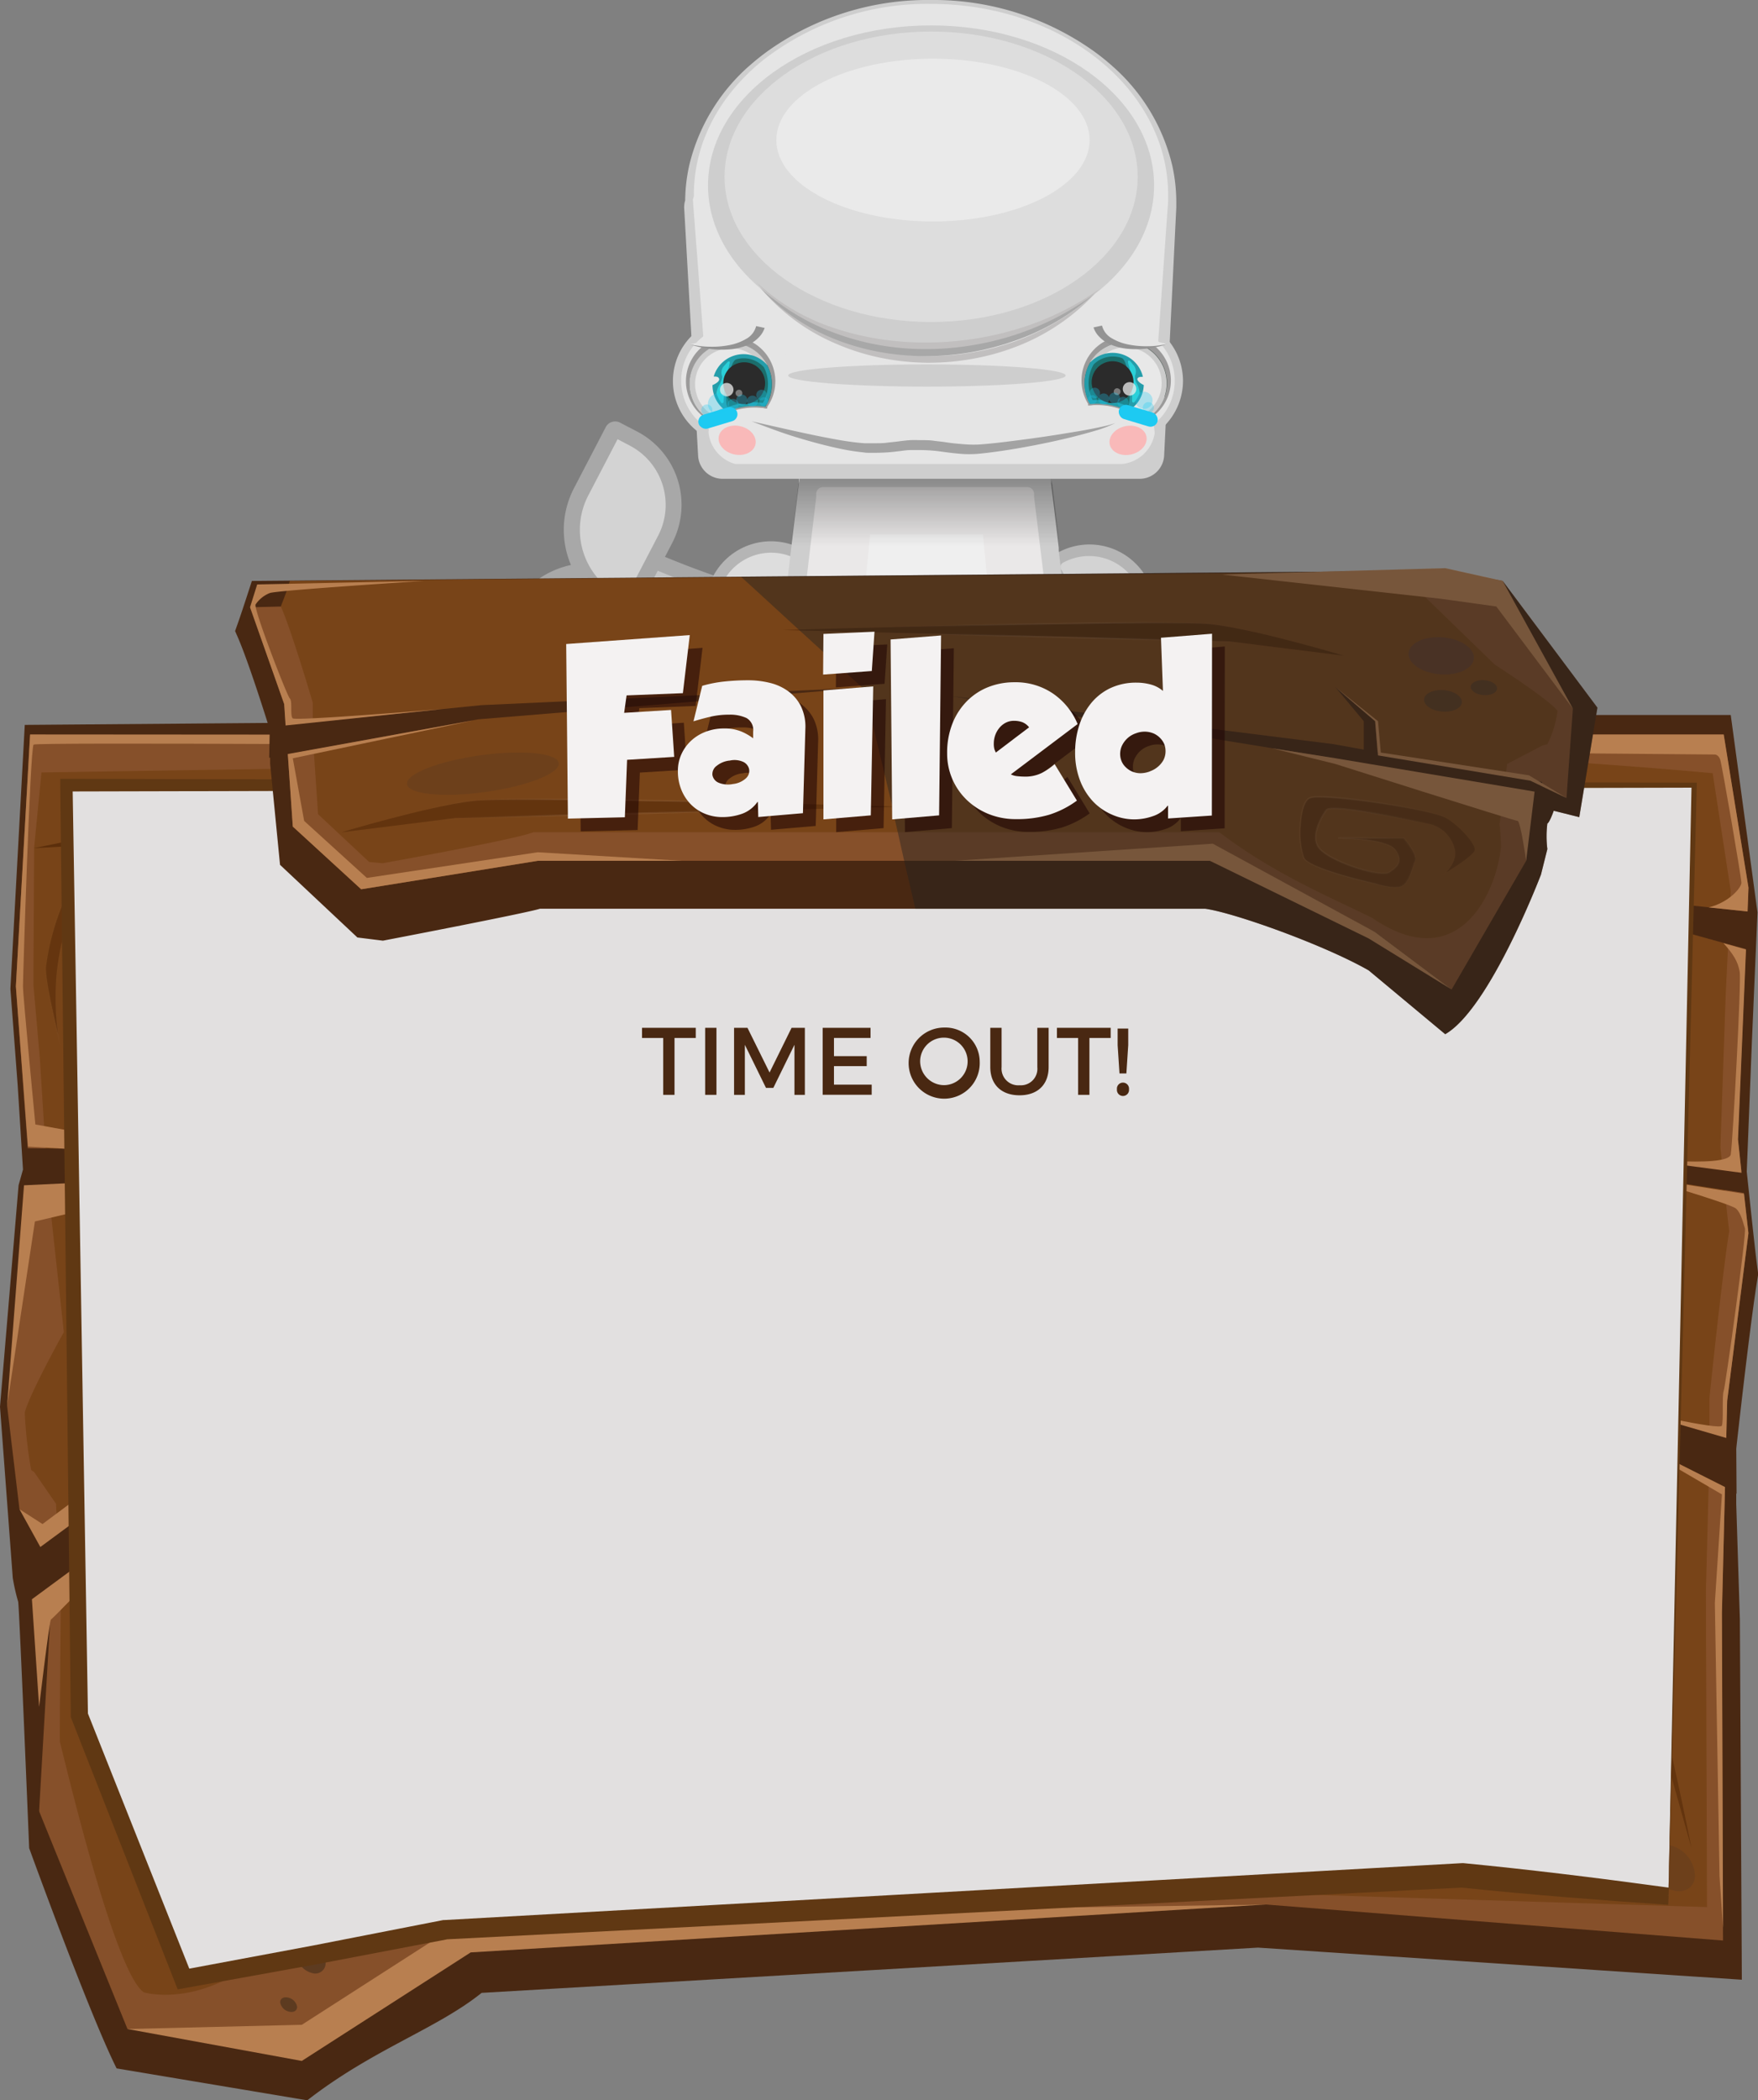 <svg xmlns="http://www.w3.org/2000/svg" xmlns:xlink="http://www.w3.org/1999/xlink" viewBox="0 0 275.41 329"><rect x="0" y="0" width="275.41" height="329" fill="#808080" stroke="none"/><defs><style>.cls-1{fill:#a8a8a8;}.cls-2{fill:#b5b5b5;}.cls-3{fill:#c6c6c6;}.cls-4{fill:#d3d3d3;}.cls-5{fill:#ddd;}.cls-6{fill:#cecece;}.cls-7{fill:#eae8e8;}.cls-8{fill:#efefef;}.cls-9{opacity:0.35;fill:url(#linear-gradient);}.cls-10{fill:#e5e5e5;}.cls-11{fill:#9b9a9a;}.cls-12{fill:#495750;}.cls-13{fill:#ccc;}.cls-14{fill:#e8e8e8;}.cls-15{fill:#249daa;}.cls-16{fill:#1b6d6b;}.cls-17{fill:#2bd0d8;}.cls-18{fill:#2b2b2b;}.cls-19{opacity:0.74;}.cls-20{opacity:0.41;}.cls-21{fill:#f9b9b9;}.cls-22{fill:#eaeaea;}.cls-23{fill:#a3a3a3;}.cls-24{fill:#c1bfbf;}.cls-25{fill:#939393;}.cls-26,.cls-27{fill:#1dcaf2;}.cls-27{opacity:0.3;}.cls-28{fill:#492812;}.cls-29{fill:#86502a;}.cls-30{fill:#784418;}.cls-31{fill:#b87f50;}.cls-32{fill:#5d3b20;}.cls-33{fill:#683f29;}.cls-34{fill:#5c2f0b;}.cls-35{fill:url(#radial-gradient);}.cls-36{fill:url(#radial-gradient-2);}.cls-37{fill:url(#radial-gradient-3);}.cls-38{opacity:0.76;}.cls-39{fill:url(#radial-gradient-4);}.cls-40{opacity:0.49;}.cls-41{fill:url(#radial-gradient-5);}.cls-42{opacity:0.7;}.cls-43{fill:url(#linear-gradient-2);}.cls-44{fill:#e2e0e0;}.cls-45{fill:#603813;}.cls-46{fill:none;}.cls-47{fill:url(#radial-gradient-6);}.cls-48{fill:url(#radial-gradient-7);}.cls-49{fill:url(#linear-gradient-3);}.cls-50{fill:#212121;opacity:0.43;}.cls-51{opacity:0.56;}.cls-52{fill:#1e0404;}.cls-53{fill:#f4f2f2;}</style><linearGradient id="linear-gradient" x1="145" y1="85.59" x2="145" y2="74.43" gradientUnits="userSpaceOnUse"><stop offset="0" stop-opacity="0"/><stop offset="1"/></linearGradient><radialGradient id="radial-gradient" cx="126.94" cy="76.73" r="84.57" gradientTransform="translate(-1.03 -89.83) scale(0.85 2.83)" gradientUnits="userSpaceOnUse"><stop offset="0" stop-color="#b87f50" stop-opacity="0.4"/><stop offset="0.11" stop-color="#c2946d" stop-opacity="0.31"/><stop offset="0.31" stop-color="#d0b49a" stop-opacity="0.17"/><stop offset="0.52" stop-color="#dbcbbb" stop-opacity="0.08"/><stop offset="0.74" stop-color="#e1d9ce" stop-opacity="0.02"/><stop offset="1" stop-color="#e3ddd4" stop-opacity="0"/></radialGradient><radialGradient id="radial-gradient-2" cx="84.77" cy="84.83" r="35.04" xlink:href="#radial-gradient"/><radialGradient id="radial-gradient-3" cx="145.77" cy="103.14" r="81.83" gradientTransform="translate(-1.03 -89.83) scale(0.85 2.83)" gradientUnits="userSpaceOnUse"><stop offset="0" stop-color="#b87f50" stop-opacity="0.3"/><stop offset="0.22" stop-color="#caa687" stop-opacity="0.17"/><stop offset="0.46" stop-color="#d8c5b2" stop-opacity="0.08"/><stop offset="0.71" stop-color="#e0d7cc" stop-opacity="0.02"/><stop offset="1" stop-color="#e3ddd4" stop-opacity="0"/></radialGradient><radialGradient id="radial-gradient-4" cx="279.82" cy="125.42" r="23.42" xlink:href="#radial-gradient-3"/><radialGradient id="radial-gradient-5" cx="233.21" cy="85.68" r="22.76" xlink:href="#radial-gradient-3"/><linearGradient id="linear-gradient-2" x1="-428.03" y1="90.31" x2="-411.71" y2="90.31" gradientTransform="matrix(-0.98, -0.18, -0.18, 0.98, -381.75, -10.66)" xlink:href="#radial-gradient-3"/><radialGradient id="radial-gradient-6" cx="166.59" cy="100.13" r="31.15" gradientTransform="matrix(1, 0, 0, 1, 0, 0)" xlink:href="#radial-gradient-3"/><radialGradient id="radial-gradient-7" cx="-2423.58" cy="127.8" r="31.15" gradientTransform="matrix(-1, 0, 0, 1, -2326.19, 0)" xlink:href="#radial-gradient-3"/><linearGradient id="linear-gradient-3" x1="203.57" y1="131.91" x2="231.18" y2="131.91" gradientTransform="matrix(1, 0, 0, 1, 0, 0)" xlink:href="#radial-gradient-3"/></defs><title>gameover-frame</title><g id="Layer_2" data-name="Layer 2"><g id="Layer_1-2" data-name="Layer 1"><g id="belugawhale"><path class="cls-1" d="M149.52,98.82l-9.33,24.68a3.16,3.16,0,0,1-4.06,1.83c-16.21-4-29.49-11.54-38.2-23.3A13.73,13.73,0,0,1,96.09,98l3.46-9.16A3.16,3.16,0,0,1,103.62,87c13.49,5.61,28.19,9.82,44.07,7.78A3.16,3.16,0,0,1,149.52,98.82Z"/><path class="cls-2" d="M173.5,86.74h7.36a2.53,2.53,0,0,1,2.53,2.53v0a10.26,10.26,0,0,1-10.26,10.26H165.3a1.21,1.21,0,0,1-1.21-1.21V96.15A9.41,9.41,0,0,1,173.5,86.74Z" transform="translate(176.91 290.24) rotate(-119.11)"/><path class="cls-3" d="M138.24,120.8a1.33,1.33,0,0,1-.33,0l-.33-.17-.66.17c-15.6-2.65-29-9.41-37-20.25a11.19,11.19,0,0,1-1.21-2.49l3.16-8.37a.67.67,0,0,1,.63-.43.63.63,0,0,1,.2,0c18.28,7.6,29.72,8.47,36.74,8.47a67.5,67.5,0,0,0,7.66-.44.67.67,0,0,1,.08.61l-8.29,22.53A.64.64,0,0,1,138.24,120.8Z"/><path class="cls-4" d="M169.86,95.58a7.61,7.61,0,0,0,10.34,2.94l1.37-.76L178,91.43a8.46,8.46,0,0,0-11.49-3.27.73.73,0,0,0-.28,1Z"/><path class="cls-2" d="M109.27,86.24h7.84A10.26,10.26,0,0,1,127.37,96.5v0A2.53,2.53,0,0,1,124.84,99h-7.36a9.41,9.41,0,0,1-9.41-9.41V87.45a1.21,1.21,0,0,1,1.21-1.21Z" transform="translate(-20.49 150.42) rotate(-60.89)"/><path class="cls-5" d="M121.61,95.08A7.61,7.61,0,0,1,111.27,98l-1.37-.76,3.52-6.33a8.46,8.46,0,0,1,11.49-3.27.73.73,0,0,1,.28,1Z"/><path class="cls-6" d="M120.82,112.86l.47-4,.87-7.37.32-2.73h0l.16-1.32.45-3.81,0-.41.14-1.16V92l.68-5.77.84-7.14.32-2.67.08-.72c0-.12,0-.24,0-.35s0-.18,0-.27V75a3.47,3.47,0,0,1,.11-.51,3.68,3.68,0,0,1,.49-1,3.73,3.73,0,0,1,1.22-1.14,3.67,3.67,0,0,1,1.85-.5H161a3.67,3.67,0,0,1,1.85.5,3.73,3.73,0,0,1,1.22,1.14,3.68,3.68,0,0,1,.49,1,3.27,3.27,0,0,1,.11.51v.09c0,.09,0,.18,0,.27s0,.24,0,.35l.08.72.32,2.67.72,6.11.07.62,0,.41,1.25,10.62h0l.13,1.11v.11l1.27,10.71.48,4.06C169.18,130.82,120.82,130.82,120.82,112.86Z"/><path class="cls-7" d="M123.48,115l4.39-37.15c0-.21,0-.39,0-.54a1.05,1.05,0,0,1,1-1H161a1.05,1.05,0,0,1,1,1c0,.14,0,.33,0,.54L166.52,115C166.52,123.41,123.48,123.41,123.48,115Z"/><path class="cls-8" d="M145.16,117.15A54.58,54.58,0,0,1,133.3,116l3-32.27H154L157,116A54.59,54.59,0,0,1,145.16,117.15Z"/><path class="cls-1" d="M76.48,90.3H87.26a14.1,14.1,0,0,1,14.1,14.1v0a3.48,3.48,0,0,1-3.48,3.48H87.76A12.94,12.94,0,0,1,74.82,94.95V92a1.66,1.66,0,0,1,1.66-1.66Z" transform="translate(-40.48 131.5) rotate(-62.51)"/><path class="cls-4" d="M93.53,102.3a10.47,10.47,0,0,1-14.1,4.45l-1.91-1,4.6-8.83A11.63,11.63,0,0,1,97.78,92a1,1,0,0,1,.42,1.34Z"/><path class="cls-1" d="M97,72.49h10.12A3.48,3.48,0,0,1,110.63,76v0a14.1,14.1,0,0,1-14.1,14.1H85.74a1.66,1.66,0,0,1-1.66-1.66v-3A12.94,12.94,0,0,1,97,72.49Z" transform="translate(214.4 32.44) rotate(117.49)"/><path class="cls-4" d="M103.11,83.9a10.47,10.47,0,0,0-4.45-14.1l-1.91-1-4.6,8.83A11.63,11.63,0,0,0,97.09,93.3a1,1,0,0,0,1.34-.42Z"/><path class="cls-9" d="M166.08,85.59H123.91l1.14-9.43a1.93,1.93,0,0,1,.06-.38,2.8,2.8,0,0,0,.11-.6c0-.25,0-.5,0-.75h39.48c0,.25,0,.5,0,.75a2.8,2.8,0,0,0,.11.6,1.93,1.93,0,0,1,.06.38Z"/><path class="cls-6" d="M182.38,71.27A3.84,3.84,0,0,1,178.46,75H113.28a3.84,3.84,0,0,1-3.92-3.73l-2.18-38.77a3.75,3.75,0,0,1,.16-1.1,26.36,26.36,0,0,1,.7-5.77h0a30,30,0,0,1,9.58-15.52,36.42,36.42,0,0,1,3-2.35A43.16,43.16,0,0,1,144.71,0h1.08a43.25,43.25,0,0,1,25.54,8,35,35,0,0,1,3,2.41,29.85,29.85,0,0,1,9.32,15.53,26.61,26.61,0,0,1,.63,5.74c0,.19,0,.38,0,.56s0,.17,0,.26Z"/><path class="cls-6" d="M115.42,69.69a10,10,0,1,1,10-10A10.05,10.05,0,0,1,115.42,69.69Z"/><path class="cls-6" d="M175.33,69.69a10,10,0,1,1,10-10A10.05,10.05,0,0,1,175.33,69.69Z"/><path class="cls-10" d="M180.9,67.84a5.76,5.76,0,0,1-5.1,4.84H115.2A5.73,5.73,0,0,1,111,67.76l.17-2.09-2.61-34.16v-.13a.72.72,0,0,1,0-.19l.14-.46v-.47c.08-7.84,3.92-15.23,10.8-20.8A41.82,41.82,0,0,1,145.87.61C166.37.61,183,14,183,30.51c0,.15,0,.3,0,.45v.35s0,0,0,.07v.15l-2.38,33.64h0Z"/><circle class="cls-10" cx="115.42" cy="59.65" r="8.71"/><circle class="cls-10" cx="175.33" cy="59.65" r="8.71"/><path class="cls-11" d="M120.24,63.68a7,7,0,1,0-9,2.26l.3.16.27-.21a9.73,9.73,0,0,1,2.31-1.34,10.39,10.39,0,0,1,1.08-.38,9.85,9.85,0,0,1,4.51-.26L120,64Z"/><path class="cls-12" d="M112.68,54a6.46,6.46,0,0,1,7.14,9.84,10.36,10.36,0,0,0-4.75.27,10.88,10.88,0,0,0-1.13.4,10.27,10.27,0,0,0-2.44,1.42A6.46,6.46,0,0,1,112.68,54Z"/><path class="cls-13" d="M108.28,62a6.43,6.43,0,0,0,3.22,3.92,10.27,10.27,0,0,1,2.44-1.42l6.26-7.33A6.46,6.46,0,0,0,108.28,62Z"/><path class="cls-14" d="M111.44,64.89a11.19,11.19,0,0,1,2-1.11l5.74-6.72a5.61,5.61,0,0,0-10.06,4.68A5.55,5.55,0,0,0,111.44,64.89Z"/><path class="cls-15" d="M111.65,60.31c.68-.28,1.13-.69,1-1s-.39-.33-.84-.33a4.87,4.87,0,0,1,8.35-1.83,6.47,6.47,0,0,1-.37,6.66,10.36,10.36,0,0,0-4.75.27,10.88,10.88,0,0,0-1.13.4,4.87,4.87,0,0,1-2.29-4.17Z"/><path class="cls-16" d="M119.51,63.12a5.83,5.83,0,0,0,.16-5.6,4.25,4.25,0,0,0-4.33-1.23c-1.17.34-2.07,6.93-1.32,7.48.29-.11.58-.21.88-.29A11.11,11.11,0,0,1,119.51,63.12Z"/><path class="cls-11" d="M120.17,64a11.41,11.41,0,0,0-8.61,2l-.13-.17A11.37,11.37,0,0,1,115.23,64a11.25,11.25,0,0,1,5-.23Z"/><path class="cls-17" d="M114.22,56.62c.23,0,0,.54,0,.77a15,15,0,0,0-.67,2.62c0,.54-.19,2.37-.18,2.81s-.35.32-.35.32a5.31,5.31,0,0,1-.78-1.54,3.32,3.32,0,0,1,.49-1.36c.14-.26.5-.92.39-1.33a1.55,1.55,0,0,1,.23-1.5C113.77,57,114,56.57,114.22,56.62Z"/><circle class="cls-18" cx="116.56" cy="60.13" r="3.28" transform="matrix(0.96, -0.28, 0.28, 0.96, -12.15, 34.94)"/><g class="cls-19"><circle class="cls-8" cx="113.85" cy="61.03" r="1.06" transform="translate(-12.51 34.22) rotate(-16.21)"/></g><g class="cls-20"><circle class="cls-8" cx="115.77" cy="61.57" r="0.53" transform="translate(-12.59 34.78) rotate(-16.21)"/></g><ellipse class="cls-21" cx="176.72" cy="68.97" rx="2.94" ry="2.26" transform="translate(-10.93 41.17) rotate(-12.89)"/><ellipse class="cls-21" cx="115.48" cy="68.97" rx="2.26" ry="2.94" transform="translate(22.49 166.15) rotate(-77.11)"/><path class="cls-11" d="M170.42,63.19A7,7,0,1,1,179.28,66l-.31.14-.26-.23a9.73,9.73,0,0,0-2.23-1.47,10.39,10.39,0,0,0-1.06-.44,9.85,9.85,0,0,0-4.49-.51l-.34,0Z"/><path class="cls-12" d="M178.51,53.93a6.46,6.46,0,0,0-7.68,9.42,10.36,10.36,0,0,1,4.73.54,10.88,10.88,0,0,1,1.11.46A10.27,10.27,0,0,1,179,65.91a6.46,6.46,0,0,0-.51-12Z"/><path class="cls-13" d="M182.46,62.17A6.43,6.43,0,0,1,179,65.91a10.27,10.27,0,0,0-2.36-1.55l-5.84-7.67a6.46,6.46,0,0,1,11.62,5.48Z"/><path class="cls-14" d="M179.14,64.9a11.19,11.19,0,0,0-1.92-1.22l-5.35-7a5.61,5.61,0,0,1,9.79,5.23A5.55,5.55,0,0,1,179.14,64.9Z"/><path class="cls-15" d="M179.19,60.32c-.67-.32-1.09-.75-1-1s.41-.31.86-.29a4.87,4.87,0,0,0-8.23-2.29,6.47,6.47,0,0,0,0,6.67,10.36,10.36,0,0,1,4.73.54,10.88,10.88,0,0,1,1.11.46,4.87,4.87,0,0,0,2.52-4Z"/><path class="cls-16" d="M171.18,62.68a5.83,5.83,0,0,1,.16-5.6,4.25,4.25,0,0,1,4.39-1c1.15.4,1.68,7,.9,7.54-.28-.12-.57-.24-.86-.34A11.11,11.11,0,0,0,171.18,62.68Z"/><path class="cls-11" d="M170.47,63.53A11.41,11.41,0,0,1,179,66l.13-.16a11.37,11.37,0,0,0-3.68-2,11.25,11.25,0,0,0-5-.51Z"/><path class="cls-17" d="M176.83,56.48c-.23,0-.08.53,0,.77a15,15,0,0,1,.52,2.65c-.08.53.06,2.38,0,2.81s.33.34.33.34a5.31,5.31,0,0,0,.86-1.49,3.32,3.32,0,0,0-.41-1.38,2.23,2.23,0,0,1-.31-1.35,1.55,1.55,0,0,0-.14-1.51C177.26,56.86,177.06,56.45,176.83,56.48Z"/><circle class="cls-18" cx="174.29" cy="59.85" r="3.28" transform="translate(59.88 204.32) rotate(-70.57)"/><g class="cls-19"><circle class="cls-8" cx="176.95" cy="60.9" r="1.06" transform="translate(60.66 207.53) rotate(-70.57)"/></g><g class="cls-20"><circle class="cls-8" cx="175" cy="61.34" r="0.53" transform="translate(58.95 205.98) rotate(-70.57)"/></g><ellipse class="cls-6" cx="145.86" cy="29.04" rx="34.94" ry="25.06"/><ellipse class="cls-5" cx="145.87" cy="27.69" rx="32.36" ry="22.75"/><ellipse class="cls-22" cx="146.16" cy="21.94" rx="24.54" ry="12.75"/><path class="cls-23" d="M117.75,66c4.73,1.05,9.43,2.19,14.15,3,1.18.19,2.36.35,3.53.43.29,0,.58,0,.86,0h.88c.59,0,1.18,0,1.77-.08s1.16-.12,1.76-.2,1.23-.16,1.85-.2,1.25,0,1.87,0,1.24,0,1.86.09,1.24.14,1.84.23,1.18.17,1.77.22,1.18.11,1.77.14a17.09,17.09,0,0,0,1.72,0c2.37-.17,4.77-.49,7.15-.8s4.77-.67,7.15-1.07q1.79-.28,3.56-.63c.59-.11,1.18-.24,1.77-.37a13.21,13.21,0,0,0,1.74-.5,19.37,19.37,0,0,1-3.41,1.28c-1.16.35-2.34.65-3.51.95-2.36.57-4.73,1.08-7.11,1.51-1.19.22-2.39.42-3.59.6s-2.41.34-3.63.46a16.39,16.39,0,0,1-1.9.08c-.62,0-1.23-.06-1.85-.12s-1.23-.14-1.83-.22-1.18-.16-1.76-.21-1.17-.08-1.76-.09-1.18,0-1.76,0-1.15.1-1.75.17-1.22.15-1.84.19-1.24.06-1.85.07h-.93c-.32,0-.63,0-.95-.06a33.81,33.81,0,0,1-3.65-.57c-2.39-.5-4.73-1.14-7.05-1.85S120,66.85,117.75,66Z"/><path class="cls-24" d="M119.24,45.22a35.53,35.53,0,0,0,12,7.84,38,38,0,0,0,6.86,2,38.73,38.73,0,0,0,7.1.71,39.22,39.22,0,0,0,7.12-.56l1.76-.33,1.74-.42,1.72-.5c.57-.19,1.14-.37,1.7-.57A37.79,37.79,0,0,0,171.51,46a32.83,32.83,0,0,1-12,8.18,36.9,36.9,0,0,1-7,2,39.09,39.09,0,0,1-7.32.64,38.54,38.54,0,0,1-7.31-.79,35.58,35.58,0,0,1-7-2.23A31.21,31.21,0,0,1,119.24,45.22Z"/><path class="cls-24" d="M118.54,44.24A32.65,32.65,0,0,0,131,51.49a42.53,42.53,0,0,0,7,1.65,46.22,46.22,0,0,0,7.2.51,48.19,48.19,0,0,0,7.2-.55,48.85,48.85,0,0,0,7.06-1.59,44.59,44.59,0,0,0,13-6.38,37.78,37.78,0,0,1-12.72,7.25c-.58.22-1.17.38-1.76.57s-1.19.33-1.78.49l-.9.22-.9.19-.91.19-.91.16a47.48,47.48,0,0,1-7.37.62,45.53,45.53,0,0,1-7.38-.59,39.41,39.41,0,0,1-7.16-1.88,32.81,32.81,0,0,1-6.61-3.29A26,26,0,0,1,118.54,44.24Z"/><path class="cls-1" d="M119.07,45.05a35.59,35.59,0,0,0,5.7,4.25,36.19,36.19,0,0,0,6.39,3A39.36,39.36,0,0,0,138,54.1a41.39,41.39,0,0,0,7,.58,43.45,43.45,0,0,0,7-.55,45.36,45.36,0,0,0,6.87-1.63A43.93,43.93,0,0,0,171.51,46a37,37,0,0,1-12.31,7.3l-1.71.58-1.74.5-1.76.43-1.78.35a43,43,0,0,1-7.21.63,41,41,0,0,1-7.21-.66,36.65,36.65,0,0,1-7-2,33,33,0,0,1-6.37-3.39A29.84,29.84,0,0,1,119.07,45.05Z"/><ellipse class="cls-6" cx="145.21" cy="58.82" rx="21.74" ry="1.74"/><path class="cls-10" d="M172,51.2c.76,2.91,5.69,4.13,11,2.74"/><path class="cls-25" d="M172.64,51a3.18,3.18,0,0,0,1.56,2,8.1,8.1,0,0,0,2.75,1,14,14,0,0,0,3,.23q.77,0,1.53-.11t1.53-.25a18,18,0,0,1-3,.69,14.48,14.48,0,0,1-3.15.09,8.91,8.91,0,0,1-3.14-.8,5.06,5.06,0,0,1-1.41-1,3.84,3.84,0,0,1-1-1.56Z"/><path class="cls-10" d="M119.15,51.2c-.76,2.91-5.69,4.13-11,2.74"/><path class="cls-25" d="M119.79,51.37a3.84,3.84,0,0,1-1,1.56,5.07,5.07,0,0,1-1.41,1,8.91,8.91,0,0,1-3.14.8,14.48,14.48,0,0,1-3.15-.09,18,18,0,0,1-3-.69q.76.15,1.53.25t1.53.11a14,14,0,0,0,3-.23,8.1,8.1,0,0,0,2.75-1,3.18,3.18,0,0,0,1.56-2Z"/><rect class="cls-26" x="175.17" y="63.99" width="6.3" height="2.27" rx="1.14" ry="1.14" transform="translate(26.41 -48.73) rotate(16.79)"/><circle class="cls-27" cx="171.49" cy="61.56" r="0.83" transform="translate(63.03 207.96) rotate(-73.21)"/><circle class="cls-27" cx="174.58" cy="62.35" r="0.87" transform="translate(64.47 211.49) rotate(-73.21)"/><circle class="cls-27" cx="179.21" cy="62.71" r="1.35" transform="translate(67.41 216.17) rotate(-73.21)"/><circle class="cls-27" cx="179.89" cy="63.85" r="0.87" transform="translate(66.81 217.63) rotate(-73.21)"/><circle class="cls-27" cx="175.93" cy="63.03" r="0.87" transform="translate(64.77 213.26) rotate(-73.21)"/><circle class="cls-27" cx="172.9" cy="62.5" r="0.87" transform="translate(-4.22 13.23) rotate(-4.33)"/><circle class="cls-27" cx="171.13" cy="62.59" r="0.7" transform="translate(61.78 208.35) rotate(-73.21)"/><rect class="cls-26" x="109.32" y="64.32" width="6.3" height="2.27" rx="1.14" ry="1.14" transform="translate(239.05 95.64) rotate(163.21)"/><circle class="cls-27" cx="119.3" cy="61.89" r="0.83" transform="translate(-12.79 37.09) rotate(-16.79)"/><circle class="cls-27" cx="116.2" cy="62.68" r="0.87" transform="translate(-13.15 36.23) rotate(-16.79)"/><circle class="cls-27" cx="114.85" cy="63.36" r="0.87" transform="translate(-13.41 35.87) rotate(-16.79)"/><circle class="cls-27" cx="110.37" cy="64.19" r="0.87" transform="matrix(0.96, -0.29, 0.29, 0.96, -13.84, 34.61)"/><circle class="cls-27" cx="112.19" cy="63.24" r="1.66" transform="matrix(0.96, -0.29, 0.29, 0.96, -13.48, 35.1)"/><circle class="cls-27" cx="117.88" cy="62.83" r="0.87" transform="translate(46.33 175.64) rotate(-85.67)"/><circle class="cls-27" cx="119.66" cy="62.92" r="0.7" transform="translate(-13.07 37.24) rotate(-16.79)"/></g><path class="cls-28" d="M272.88,310.11l-.31-56.44L272,235.6v-8.66s2-18.19,3.2-25.84l.24-1.52-.2-1.56c-.38-2.87-1.59-14.5-1.59-14.5l.81-20.49.87-20.11L271.14,112H218.77c-24.09,0-214.89,1.55-214.89,1.55L1.63,154.9,2.77,170,3.6,183.2l-.69,2.46L0,220.37l2,26.8a31.48,31.48,0,0,0,.85,3.74c.2,1.44,1.72,38.59,1.72,38.59S14,315.5,18.27,324l29.87,5c10.27-8,20.27-11.17,27.31-16.83l121.63-7.09Z"/><polygon class="cls-29" points="198.33 298.33 73.74 300.83 47.28 317.83 19.97 317.83 6.07 283.58 6.53 240.17 3.05 236.41 1.11 220.18 4.7 184.64 2.48 154.5 4.7 115.09 270.03 115.09 273.91 139.04 272.24 178.45 273.91 193.14 270.58 219.41 269.75 252.64 269.93 303.97 198.33 298.33"/><path class="cls-30" d="M267.42,298.73l-.17-49.45.55-21.17V219s2-19.38,3.1-26.16c-.28-2.17-.71-6.33-1-9.38-.22-2.15-.38-3.75-.38-3.75l.83-23.92.8-16.16-2.84-18.51s-31.57-3-54.8-3S6.5,121,6.5,121L5.35,132.72l-.11,19.46,0,2.14,1,11.4,1.11,17.76.13,2L10,208.67s-5.38,9.64-6.12,12.6a68.43,68.43,0,0,0,1,9l.45.29,3.45,5,.74,16.44s-.19,19.56-.14,20.81c1.9,7.74,8.9,36.44,13.16,39.28,0,0,11.85,3.59,23.89-11.33,6.7-8.3,16.36,10.82,25.45-3.64l.73-1.51,126.57,1Z"/><polygon class="cls-28" points="275.02 142.91 238.72 139.04 275.02 149.09 275.02 142.91"/><polygon class="cls-28" points="3.96 186.03 194.19 182.46 3.79 179.86 3.96 186.03"/><polygon class="cls-28" points="273.33 183.52 194.38 174.59 273.77 186.96 273.33 183.52"/><polygon class="cls-28" points="271.99 225.47 251.43 219.7 213.98 214.9 251.74 223.54 272.05 233.97 271.99 225.47"/><polygon class="cls-28" points="5.4 242.01 22.55 229.88 25.66 227.68 205.95 229.73 25.51 234.1 8.03 250.83 5.68 291.37 5.4 242.01"/><polygon class="cls-28" points="22.73 224.04 25.5 214.77 21.62 224.04 21.34 234.35 22.73 233.32 22.73 224.04"/><path class="cls-31" d="M267.68,142.14l6.1.64.14-3.73-3.88-24H225.1l-32.28.13-188.1-.13L2.49,154.5l1.89,25.11,29.48,1.67L5.54,176.14S3.6,156,3.6,154.5s1.11-37.09,1.66-37.86,263.39,1.55,263.39,1.55.55,0,.83.77,3.33,18.55,3.33,19.32S270.87,141.36,267.68,142.14Z"/><path class="cls-31" d="M270,147.74l3.53,1-1.25,29.75.55,5.22-19-2.51s17,1.93,17.32-.39,1.66-27,1.39-28.59S271.56,149.48,270,147.74Z"/><path class="cls-31" d="M257.08,184.44,273.22,187l.69,6.18-3.33,26.27-.14,5.8-15.24-4.44s14.27,3.28,14.55,2.51,0-4.64.28-5.41,3.6-24.73,3.33-25.5-.55-2.32-1.39-3.09S257.08,184.44,257.08,184.44Z"/><polyline class="cls-31" points="269.38 293.88 268.65 251.09 269.76 234.09 252.23 223.85 270.24 232.93 269.76 252.64 269.93 301.97"/><polygon class="cls-31" points="36.12 184.12 3.76 185.67 1.11 220.18 5.47 191.33 36.12 184.12"/><polygon class="cls-31" points="3.05 236.41 6.32 242.33 21.68 231 21.62 224.04 25.5 214.77 21.34 224.04 20.83 228.17 6.66 238.73 3.05 236.41"/><path class="cls-31" d="M26,235.05l-21,15.46,1.13,16.86S7.75,253.67,8,253.67,26,235.05,26,235.05Z"/><polygon class="cls-31" points="198.33 298.33 73.74 305.83 47.28 322.83 19.97 317.83 47.28 317.17 73.74 300.17 198.33 298.33"/><path class="cls-32" d="M46.43,306.25a3.29,3.29,0,0,0,2.42,2.8A1.62,1.62,0,0,0,51,307.31a3.29,3.29,0,0,0-2.42-2.8A1.62,1.62,0,0,0,46.43,306.25Z"/><g class="cls-20"><path class="cls-32" d="M258.37,291.34a5.16,5.16,0,0,0,3.42,4.68c2,.7,3.66-.27,3.75-2.15a5.16,5.16,0,0,0-3.42-4.68C260.14,288.49,258.46,289.45,258.37,291.34Z"/></g><path class="cls-32" d="M43.9,313.72a1.83,1.83,0,0,0,1.43,1.4c.73.16,1.27-.21,1.21-.82a1.83,1.83,0,0,0-1.43-1.4C44.38,312.74,43.84,313.11,43.9,313.72Z"/><path class="cls-33" d="M14.78,206.24c.08,2.77.94,4.86,1.93,4.67s1.73-2.58,1.66-5.35-.94-4.86-1.93-4.67S14.7,203.48,14.78,206.24Z"/><path class="cls-32" d="M11.62,214.71c0,1.12.48,1.93,1,1.82s.92-1.1.88-2.22-.48-1.93-1-1.82S11.59,213.59,11.62,214.71Z"/><path class="cls-32" d="M14.17,218.67c0,1.6.69,2.77,1.43,2.62s1.31-1.59,1.27-3.19-.69-2.77-1.43-2.62S14.12,217.07,14.17,218.67Z"/><path class="cls-34" d="M209.35,129.77c-7.2-.77-170.27-3.86-173.87-3.09s-30.21,6.18-30.21,6.18l29.11-1.55Z"/><path class="cls-35" d="M5.25,132.66c.16-.05,26.66-5.42,30.22-6.18,2.64-.57,156.78.91,165.86,2.09,3.27.43,6.09.79,8,1V130l-175,1.55L5.26,133.07ZM201.32,129c-8.6-1.12-164-7.46-166.64-6.9-2.87.62-23.73,9-27.8,10.44l27.49-1.41,172.44-1.42Z"/><path class="cls-34" d="M113.54,152.45s-73.82-10.06-76.9-8.8-7.56,13.83-7.56,13.83l74.59-7.54Z"/><path class="cls-36" d="M29.08,157.16c0-.13,4.52-12.6,7.56-13.85s76.82,8.7,76.9,8.81v.68l-9.86-2.52-74.59,7.55Zm83.77-5.22c-2-2.4-73.7-9-76.2-7.94s-6,9.8-7.17,12.81l74.21-7.21Z"/><path class="cls-34" d="M222.09,200.47s-180.24-4.21-184.68-2.1-12.75,11.58-12.75,11.58l11.08-5.26Z"/><path class="cls-37" d="M24.65,209.67c.08-.09,11.89-15.12,12.52-15.12,4.43,0,184.56,5.59,184.93,5.64v.57L35.76,205l-11.08,5.26Zm11.89-15.12c-1.24,0-8.68,12.18-11,14.67l10.16-4.82,183.55-3.94C210.54,199.54,40.24,194.55,36.54,194.55Z"/><g class="cls-38"><path class="cls-34" d="M210.46,247.23s37.41-3.09,41.84-1.55S265,289.52,265,289.52L254,250.32Z"/><path class="cls-39" d="M254,250.53l-43.51-3.09V247c.37,0,37.47-3.07,41.86-1.54s12.68,43.77,12.76,43.84l0,.41Zm-40.72-3.31L254,250.11,264.13,289c-2.27-1.83-9.19-46.31-12.71-47.54-.88-.31-2,0-5,0C237.08,241.45,219.91,246.7,213.24,247.22Z"/></g><g class="cls-40"><path class="cls-34" d="M170.68,152s37.41-4.57,41.84-2.28,12.75,12.56,12.75,12.56l-11.08-5.71Z"/><path class="cls-41" d="M214.19,156.87l-43.51-4.57v-.62c.37,0,37.47-4.54,41.86-2.28S225.21,161.87,225.3,162l0,.6ZM173.47,152l40.73,4.28,10.16,5.23c-2.27-2.7-9.19-16.21-12.71-18-.88-.45-2,0-5,0C197.31,143.46,180.14,151.22,173.47,152Z"/></g><g class="cls-42"><path class="cls-34" d="M14.8,170.08s5.8-2.27,6.52-6.48,1.66-21.07.83-23.9-10.5-1.76-11.88.88A39,39,0,0,0,7.2,151.5c-.12,2.25,1.89,10.45,1.89,10.45a44.61,44.61,0,0,1-.22-9.43c.49-4.35,1.45-8.41,2.71-8.81s8.3-3.06,8.89-.38c0,0,.93,9.87-.09,15.05s-5.93,9.16-6.52,6.48a18.58,18.58,0,0,1,0-9.28c1-4.06,5-1.58,5-1.58l-5.48-3.35s-1.57,6-1.45,8.41,0,9.28.63,10.84S14.8,170.08,14.8,170.08Z"/><path class="cls-43" d="M12.56,170.17c-.51-1.21-.56-5.37-.6-8.4,0-1.08,0-2-.06-2.62-.12-2.51,1.31-8.11,1.48-8.74l0-.1,5.51,3.37,0,.61s-4-2.41-5,1.49a19.52,19.52,0,0,0-.57,4.16,19.21,19.21,0,0,0,.56,4.68c.16.75.77,1,1.62.62,1.8-.76,4.16-3.78,4.81-7.05.95-4.78.15-13.91.08-14.66-.38-1.53-3.19-1.42-8.37.33l-.47.16c-1.28.41-2.21,4.71-2.64,8.61a43.69,43.69,0,0,0,.22,9.13l.27,2L9,162.19c-.21-.85-2-8.38-1.9-10.73a39.28,39.28,0,0,1,3.12-11.15c.74-1.42,3.63-2.29,6.17-2.52s5.31.09,5.77,1.66c.55,1.87.31,8.81.19,11.71-.23,5.3-.65,10.48-1,12.61-.74,4.26-6.29,6.5-6.57,6.61-.08.07-1,.87-1.74.44A1.32,1.32,0,0,1,12.56,170.17Zm-2.27-29.3a38.48,38.48,0,0,0-3,10.67c-.07,1.33.84,5.79,1.58,9a42.26,42.26,0,0,1,0-8.1c.46-4.07,1.42-8.58,2.77-9l.47-.16c3.4-1.15,8-2.42,8.47-.15v.08c0,.41.94,10.11-.11,15.39-.69,3.51-3.09,6.51-4.91,7.29-.53.22-1.45.42-1.71-.77a20.8,20.8,0,0,1-.59-5.12,21.57,21.57,0,0,1,.62-4.61c.49-2,1.7-2.5,2.82-2.42l-3.23-2c-.44,1.72-1.48,6.21-1.4,8,0,.66,0,1.61.06,2.71,0,2.9.09,6.88.54,8,.63,1.5,2.15.17,2.17.16h0a15.76,15.76,0,0,0,3-1.66c2.52-1.79,3.29-3.54,3.48-4.68.35-2,.76-7.2,1-12.32.25-5.81.2-10-.15-11.16a1.57,1.57,0,0,0-.75-.87C18.91,137.6,11.54,138.47,10.29,140.87Z"/></g><polygon class="cls-44" points="261.37 297 229.08 293.76 69.73 302.24 49.77 306.12 28.76 310 12.44 268.7 10.41 123 265.41 123 261.37 297"/><path class="cls-45" d="M261.34,298.38c-10.71-.74-21.68-1.58-32.45-2.71h.29L69.81,303.79l.21,0-20.49,3.91L29,311.41l-1.16.21-.43-1.09L11.18,269.2l-.09-.23v-.25L9.44,123v-1h1l255,.6h.38V123l-4.41,174Zm.06-2.7L265,123l.37.38-255,.6,1-1,2.41,145.7-.09-.48,16.4,41.27-1.59-.88L49,304.76l20.45-4,.1,0h.11L229,291.85h.29c10.3,1,20.38,2.24,30.78,3.65Z"/><g id="titles"><path class="cls-28" d="M250.25,110.85,247.41,128l-4-1s-.64,1.84-1,2a16.33,16.33,0,0,0,0,4l-1,4s-8,21-15,25l-12-10c-7-4-21-9-25.57-9.65H84.59c-2.37.74-24.6,5-24.6,5l-4-.5L43.87,135.47l-1.55-15.83v-5l0-.17c-.43-1.37-3.32-10.66-5.11-14.75l-.38-.87.32-.91c.61-1.66,2.31-6.94,2.31-6.94h.19L116,90.34l72.91-.63,17.85-.15,19.79-.17L235.41,91Z"/><polygon class="cls-29" points="39.19 95.13 44.54 110.3 45.88 129.48 56.59 139.3 84.25 134.84 189.56 134.84 215.41 146 227.41 155 239.09 134.84 239.74 122.29 245.41 125 246.41 111 235.41 92 224.82 90.22 39.19 95.13"/><path class="cls-30" d="M220.59,89.55l-.21,1.17,13.77,13.37s8.66,5.57,9.85,7.27a16,16,0,0,1-1.6,5.23l-.73.17-5.56,2.91-1.19,9.49a30.63,30.63,0,0,1,.22,3.55c-.75,7.29-6.75,20.29-20.21,11.05h0c-5.53-2.76-14.56-6.5-22.72-12.52l-1.18-.87H83.58l-.64.2c-4.19,1.29-23,4.65-23,4.65l-2.11-.2-8-7.48L49,115.33v-5.25S45.72,98.88,44,95c.45-1.25.9-2.2,1.4-4Z"/><line class="cls-46" x1="226.01" y1="91.02" x2="167.55" y2="88.96"/><line class="cls-46" x1="39.4" y1="91.55" x2="40.11" y2="89.57"/><polygon class="cls-28" points="42.27 113.8 75.37 110.46 135.68 107.69 74.88 112.68 42.17 118.7 42.27 113.8"/><polygon class="cls-28" points="241.59 122.5 213.88 117.47 208.86 116.56 148.96 109.02 209.18 118.81 241.3 127.4 241.59 122.5"/><polygon class="cls-28" points="213.65 112.97 209.19 107.62 215.43 112.97 215.88 118.92 213.65 118.33 213.65 112.97"/><path class="cls-31" d="M195.72,88.28"/><path class="cls-31" d="M66.41,91l-26.12.55-1.12,3.57,5.35,15.17.22,3.35,24.54-2.57s-23,1.9-23.43,1.45,0-2.68-.45-3.12-5.8-14.28-5.35-14.73a4.83,4.83,0,0,1,2.23-1.78C43.64,92.45,66.41,91,66.41,91Z"/><polygon class="cls-31" points="74.09 112.86 45.09 118.11 45.87 129.48 56.58 139.3 84.24 134.84 106.78 134.84 84.24 133.5 57.47 137.52 47.65 128.59 45.87 118.78 74.09 112.86"/><polygon class="cls-31" points="246.41 111 234.41 95 225.7 93.79 223.28 93.52 199.46 90.89 191.41 90 194.54 89.91 201.68 89.71 206.8 89.56 226.41 89 235.41 91 246.41 111"/><polygon class="cls-31" points="245.41 125 239.74 122.29 215.88 118.33 215.43 112.97 209.19 107.62 215.88 112.97 216.32 117.88 239.53 121.45 245.41 125"/><path class="cls-31" d="M199.26,117.21l9.93,1.56L240.41,124l-1.32,10.84s-.89-6.25-1.34-6.25-28.56-8.92-28.56-8.92Z"/><polygon class="cls-31" points="149.54 134.84 189.55 134.84 214.41 147 227.41 155 215.41 146 190 132.16 149.54 134.84"/><g class="cls-20"><ellipse class="cls-32" cx="75.65" cy="121.18" rx="12" ry="2.9" transform="translate(-15.96 11.57) rotate(-7.91)"/></g><ellipse class="cls-33" cx="225.79" cy="102.72" rx="2.9" ry="5.13" transform="translate(104.76 319.26) rotate(-85.26)"/><ellipse class="cls-32" cx="232.47" cy="107.72" rx="1.17" ry="2.07" transform="translate(105.91 330.49) rotate(-85.26)"/><ellipse class="cls-32" cx="226.05" cy="109.79" rx="1.68" ry="2.97" transform="translate(97.96 325.99) rotate(-85.26)"/><path class="cls-34" d="M122.62,98.69s60.24-1.78,67.38-.89,20.53,4.91,20.53,4.91l-17.85-2.23Z"/><path class="cls-47" d="M190,97.68c-6.26-.78-53.78.51-65,.83l-2.38.06v.25l2.8.07,67.24,1.71,17.85,2.23,0-.12,0-.12C210.43,102.55,197.08,98.57,190,97.68Zm2.66,2.68-65.57-1.67c14.12-.39,57-1.51,62.88-.77,5.67.71,15.4,3.43,19.06,4.48Z"/><g class="cls-38"><path class="cls-34" d="M141.36,126.36s-60.24-1.78-67.38-.89-20.53,4.91-20.53,4.91l17.85-2.23Z"/><path class="cls-48" d="M139.64,126.19c-9.91-.28-59.28-1.64-65.67-.84-7.07.88-20.41,4.87-20.55,4.91l0,.24,17.84-2.23,68.41-1.75,1.65,0v-.24Zm-84.7,3.88C58.59,129,68.33,126.3,74,125.59c1.41-.18,4.93-.25,9.67-.25,15.08,0,42.46.72,53.2,1L71.29,128Z"/></g><g class="cls-42"><path class="cls-34" d="M215.43,138.41s-10.26-2.23-11.16-4-.89-8.48.89-9.37,19.19,1.78,21.42,3.12,4.46,4,4.46,4.91-4.46,3.57-4.46,3.57,1.78-1.78,1.34-3.57a5.28,5.28,0,0,0-4-4c-2.23-.45-14.73-3.12-16.06-2.23,0,0-2.68,3.57-1.34,5.8s9.82,4.91,11.16,4,2.23-1.78.89-3.57-8.92-1.78-8.92-1.78H219.9s2.23,2.68,1.78,3.57-.89,3.57-2.23,4S215.43,138.41,215.43,138.41Z"/><path class="cls-49" d="M226.65,128c-1.19-.72-6.34-1.73-10.92-2.41s-9.62-1.21-10.61-.72c-1.18.59-1.45,3.31-1.52,4.46a12.48,12.48,0,0,0,.57,5.08c.91,1.8,10.73,4,11.23,4.08a12.29,12.29,0,0,0,3.12.57,3.25,3.25,0,0,0,1-.13c1-.35,1.56-1.93,1.94-3.08a8.8,8.8,0,0,1,.36-1c.47-.93-1.56-3.42-1.8-3.7l0,0H209.64v.24c.07,0,7.54,0,8.82,1.74a2.27,2.27,0,0,1,.62,1.73c-.11.63-.67,1.12-1.48,1.66-.37.25-1.49.2-3-.14-3.18-.71-7.15-2.43-8-3.83-1.24-2.06,1.12-5.38,1.31-5.65.84-.5,5.93.2,15.13,2.09l.83.17a5.16,5.16,0,0,1,3.92,3.92c.43,1.7-1.29,3.44-1.3,3.46l-.7.69.84-.5c.47-.28,4.53-2.74,4.53-3.68S228.9,129.39,226.65,128Zm.52,8.09A3.93,3.93,0,0,0,228,133a5.43,5.43,0,0,0-4.11-4.1l-.83-.17c-6-1.24-14.2-2.8-15.33-2l0,0c-.11.15-2.71,3.67-1.34,5.94.9,1.51,4.93,3.22,8.15,4,.93.21,2.58.5,3.17.1.87-.57,1.47-1.1,1.59-1.82a2.55,2.55,0,0,0-.66-1.92c-.68-.9-2.83-1.36-4.86-1.59h6c.63.76,2.07,2.73,1.74,3.39a8,8,0,0,0-.38,1c-.36,1.11-.86,2.62-1.79,2.93-1.28.43-3.91-.44-3.93-.45h0s-2.59-.57-5.23-1.34c-4.39-1.28-5.6-2.12-5.84-2.61a12.29,12.29,0,0,1-.55-5c.13-2.29.65-3.88,1.39-4.25a4,4,0,0,1,1.43-.16c4.59,0,17.84,2.06,19.87,3.28,2.27,1.36,4.4,4,4.4,4.8C230.93,133.58,228.83,135.08,227.17,136.13Z"/></g><path class="cls-50" d="M250.25,110.85,247.41,128l-4-1s-.64,1.84-1,2a16.33,16.33,0,0,0,0,4l-1,4s-8,21-15,25l-12-10c-7-4-21-9-25.57-9.65H143.4l-1.75-7.51-1-4.46-.89-3.86,0-.12,0-.09,0-.12L135.41,108l-.29-.26,0,0-9.68-8.83-.15-.13-.15-.14-.12-.11L119,93l-2.85-2.6-.08-.07,72.91-.63,17.85-.15L226.41,89l9,2Z"/><g class="cls-51"><path class="cls-52" d="M90.7,102.88l19.36-1.4-1.08,9.1-8.82.35-.38,2.73,7.35-.45.49,7.35-7.38.46-.35,9-8.92.21Z"/><path class="cls-52" d="M120.73,127.62h-.07a5,5,0,0,1-2.4,1.85,9.14,9.14,0,0,1-3.13.52,7.05,7.05,0,0,1-2.66-.51,6.54,6.54,0,0,1-2.21-1.45,7,7,0,0,1-1.5-2.27,7.6,7.6,0,0,1-.56-3,6.21,6.21,0,0,1,.56-2.64,6.63,6.63,0,0,1,1.52-2.1,7,7,0,0,1,2.28-1.4,7.85,7.85,0,0,1,2.85-.51,6.89,6.89,0,0,1,2.71.47,8.61,8.61,0,0,1,1.87,1.07v-1.05a2.15,2.15,0,0,0-1.05-2.13,6.11,6.11,0,0,0-2.73-.52,12.43,12.43,0,0,0-2.87.31q-1.33.31-2.7.73l1.37-5.56a20,20,0,0,1,3.5-.68,35.36,35.36,0,0,1,3.71-.19,14.11,14.11,0,0,1,3.36.4,8.09,8.09,0,0,1,2.89,1.31,6.57,6.57,0,0,1,2,2.35,7.41,7.41,0,0,1,.7,3.53l-.38,13.23-7,.6Zm-4.45-6.48a3.85,3.85,0,0,0-2,.82,1.59,1.59,0,0,0-.67,1.45,1.61,1.61,0,0,0,1,1.21,3.85,3.85,0,0,0,2.22.19,3.56,3.56,0,0,0,2-.87,1.57,1.57,0,0,0,.53-1.44,1.66,1.66,0,0,0-.89-1.14A3.33,3.33,0,0,0,116.28,121.15Z"/><path class="cls-52" d="M131,101.3l8-.35-.42,6.16-7.63.56Zm0,8.85,7.8-.63-.38,20.2-7.42.63Z"/><path class="cls-52" d="M141.52,102.17l7.91-.63-.31,28.18-7.35.63Z"/><path class="cls-52" d="M170.71,127.41a14.91,14.91,0,0,1-4.37,2.22,17.68,17.68,0,0,1-5.15.68,11.25,11.25,0,0,1-4.36-.82,10.71,10.71,0,0,1-3.41-2.22,10.07,10.07,0,0,1-2.24-3.27,10,10,0,0,1-.8-4,12.35,12.35,0,0,1,.84-4.69,10.44,10.44,0,0,1,2.28-3.5,9.72,9.72,0,0,1,3.34-2.19,11,11,0,0,1,4.08-.75,10.38,10.38,0,0,1,6.07,1.79,10.78,10.78,0,0,1,3.83,4.76l-10.46,7.88a2.77,2.77,0,0,0,1,.28,10.46,10.46,0,0,0,1.15.07,5.79,5.79,0,0,0,2.71-.58,10.1,10.1,0,0,0,2-1.38Zm-7.49-11.48a2.53,2.53,0,0,0-1.07-.81,3.82,3.82,0,0,0-1.31-.21,2.75,2.75,0,0,0-1.28.3,3.18,3.18,0,0,0-1,.81,3.84,3.84,0,0,0-.87,2.43,3.14,3.14,0,0,0,.09.89,4,4,0,0,0,.23.54Z"/><path class="cls-52" d="M191.85,129.75l-6.86.46v-2h-.07a4.73,4.73,0,0,1-2.29,1.63,8.81,8.81,0,0,1-2.92.51,8.62,8.62,0,0,1-3.45-.72,9,9,0,0,1-3-2.06,9.94,9.94,0,0,1-2.06-3.31,12.09,12.09,0,0,1-.77-4.44,13.5,13.5,0,0,1,.65-4.22,10.55,10.55,0,0,1,1.87-3.47,8.71,8.71,0,0,1,3-2.34,9.46,9.46,0,0,1,4.11-.86,8.44,8.44,0,0,1,2.24.3,4.76,4.76,0,0,1,1.89,1l-.31-8.33,8-.63Zm-9.7-6.93a3.9,3.9,0,0,0,1.29-.75,3.68,3.68,0,0,0,.82-1,3,3,0,0,0,.33-1.21,3.15,3.15,0,0,0-.17-1.23,3,3,0,0,0-.65-1,3.23,3.23,0,0,0-1-.72,3.67,3.67,0,0,0-1.31-.3,3.8,3.8,0,0,0-1.49.25,3.71,3.71,0,0,0-1.33.77,3.91,3.91,0,0,0-.82,1.07,3,3,0,0,0-.33,1.23,2.94,2.94,0,0,0,.18,1.21,2.71,2.71,0,0,0,.65,1,3.35,3.35,0,0,0,1,.7,3.42,3.42,0,0,0,1.31.28A4.3,4.3,0,0,0,182.16,122.83Z"/></g><path class="cls-53" d="M88.7,100.88l19.36-1.4-1.08,9.1-8.82.35-.38,2.73,7.35-.45.49,7.35-7.38.46-.35,9-8.92.21Z"/><path class="cls-53" d="M118.73,125.62h-.07a5,5,0,0,1-2.4,1.85,9.14,9.14,0,0,1-3.13.52,7.05,7.05,0,0,1-2.66-.51,6.54,6.54,0,0,1-2.21-1.45,7,7,0,0,1-1.5-2.27,7.6,7.6,0,0,1-.56-3,6.21,6.21,0,0,1,.56-2.64,6.63,6.63,0,0,1,1.52-2.1,7,7,0,0,1,2.28-1.4,7.85,7.85,0,0,1,2.85-.51,6.89,6.89,0,0,1,2.71.47,8.61,8.61,0,0,1,1.87,1.07v-1.05a2.15,2.15,0,0,0-1.05-2.13,6.11,6.11,0,0,0-2.73-.52,12.43,12.43,0,0,0-2.87.31q-1.33.31-2.7.73l1.37-5.56a20,20,0,0,1,3.5-.68,35.36,35.36,0,0,1,3.71-.19,14.11,14.11,0,0,1,3.36.4,8.09,8.09,0,0,1,2.89,1.31,6.57,6.57,0,0,1,2,2.35,7.41,7.41,0,0,1,.7,3.53l-.38,13.23-7,.6Zm-4.45-6.48a3.85,3.85,0,0,0-2,.82,1.59,1.59,0,0,0-.67,1.45,1.61,1.61,0,0,0,1,1.21,3.85,3.85,0,0,0,2.22.19,3.56,3.56,0,0,0,2-.87,1.57,1.57,0,0,0,.53-1.44,1.66,1.66,0,0,0-.89-1.14A3.33,3.33,0,0,0,114.28,119.15Z"/><path class="cls-53" d="M129,99.3l8-.35-.42,6.16-7.63.56Zm0,8.85,7.8-.63-.38,20.2-7.42.63Z"/><path class="cls-53" d="M139.52,100.17l7.91-.63-.31,28.18-7.35.63Z"/><path class="cls-53" d="M168.71,125.41a14.91,14.91,0,0,1-4.37,2.22,17.68,17.68,0,0,1-5.15.68,11.25,11.25,0,0,1-4.36-.82,10.71,10.71,0,0,1-3.41-2.22,10.07,10.07,0,0,1-2.24-3.27,10,10,0,0,1-.8-4,12.35,12.35,0,0,1,.84-4.69,10.44,10.44,0,0,1,2.28-3.5,9.72,9.72,0,0,1,3.34-2.19,11,11,0,0,1,4.08-.75,10.38,10.38,0,0,1,6.07,1.79,10.78,10.78,0,0,1,3.83,4.76l-10.46,7.88a2.77,2.77,0,0,0,1,.28,10.46,10.46,0,0,0,1.15.07,5.79,5.79,0,0,0,2.71-.58,10.1,10.1,0,0,0,2-1.38Zm-7.49-11.48a2.53,2.53,0,0,0-1.07-.81,3.82,3.82,0,0,0-1.31-.21,2.75,2.75,0,0,0-1.28.3,3.18,3.18,0,0,0-1,.81,3.84,3.84,0,0,0-.87,2.43,3.14,3.14,0,0,0,.09.89,4,4,0,0,0,.23.54Z"/><path class="cls-53" d="M189.85,127.75l-6.86.46v-2h-.07a4.73,4.73,0,0,1-2.29,1.63,8.81,8.81,0,0,1-2.92.51,8.62,8.62,0,0,1-3.45-.72,9,9,0,0,1-3-2.06,9.94,9.94,0,0,1-2.06-3.31,12.09,12.09,0,0,1-.77-4.44,13.5,13.5,0,0,1,.65-4.22,10.55,10.55,0,0,1,1.87-3.47,8.71,8.71,0,0,1,3-2.34,9.46,9.46,0,0,1,4.11-.86,8.44,8.44,0,0,1,2.24.3,4.76,4.76,0,0,1,1.89,1l-.31-8.33,8-.63Zm-9.7-6.93a3.9,3.9,0,0,0,1.29-.75,3.68,3.68,0,0,0,.82-1,3,3,0,0,0,.33-1.21,3.15,3.15,0,0,0-.17-1.23,3,3,0,0,0-.65-1,3.23,3.23,0,0,0-1-.72,3.67,3.67,0,0,0-1.31-.3,3.8,3.8,0,0,0-1.49.25,3.71,3.71,0,0,0-1.33.77,3.91,3.91,0,0,0-.82,1.07,3,3,0,0,0-.33,1.23,2.94,2.94,0,0,0,.18,1.21,2.71,2.71,0,0,0,.65,1,3.35,3.35,0,0,0,1,.7,3.42,3.42,0,0,0,1.31.28A4.3,4.3,0,0,0,180.16,120.83Z"/></g><path class="cls-28" d="M109,161v1.59h-3.33v8.91h-1.77v-8.91h-3.32V161Z"/><path class="cls-28" d="M112.24,161v10.5h-1.77V161Z"/><path class="cls-28" d="M117.1,161l3.46,7,3.45-7h2.08v10.5h-1.63l0-7.84-3.31,6.75H120l-3.31-6.75v7.84H115V161Z"/><path class="cls-28" d="M136.38,161v1.59h-5.73v2.85h5.13V167h-5.13v2.9h5.91v1.59h-7.68V161Z"/><path class="cls-28" d="M153.48,166.25a5.57,5.57,0,1,1-5.56-5.29A5.37,5.37,0,0,1,153.48,166.25Zm-9.33,0a3.76,3.76,0,0,0,3.78,3.73,3.72,3.72,0,1,0-3.78-3.73Z"/><path class="cls-28" d="M159.74,170a2.59,2.59,0,0,0,2.77-2.83V161h1.77v6.15c0,2.74-1.72,4.42-4.56,4.42s-4.58-1.68-4.58-4.42V161h1.77v6.15A2.62,2.62,0,0,0,159.74,170Z"/><path class="cls-28" d="M174,161v1.59h-3.33v8.91H168.9v-8.91h-3.32V161Z"/><path class="cls-28" d="M176.87,170.63a.95.95,0,1,1-1.89,0,.95.95,0,1,1,1.89,0Zm-.12-9.51v2.59l-.29,4.44h-1.08l-.29-4.44v-2.59Z"/></g></g></svg>